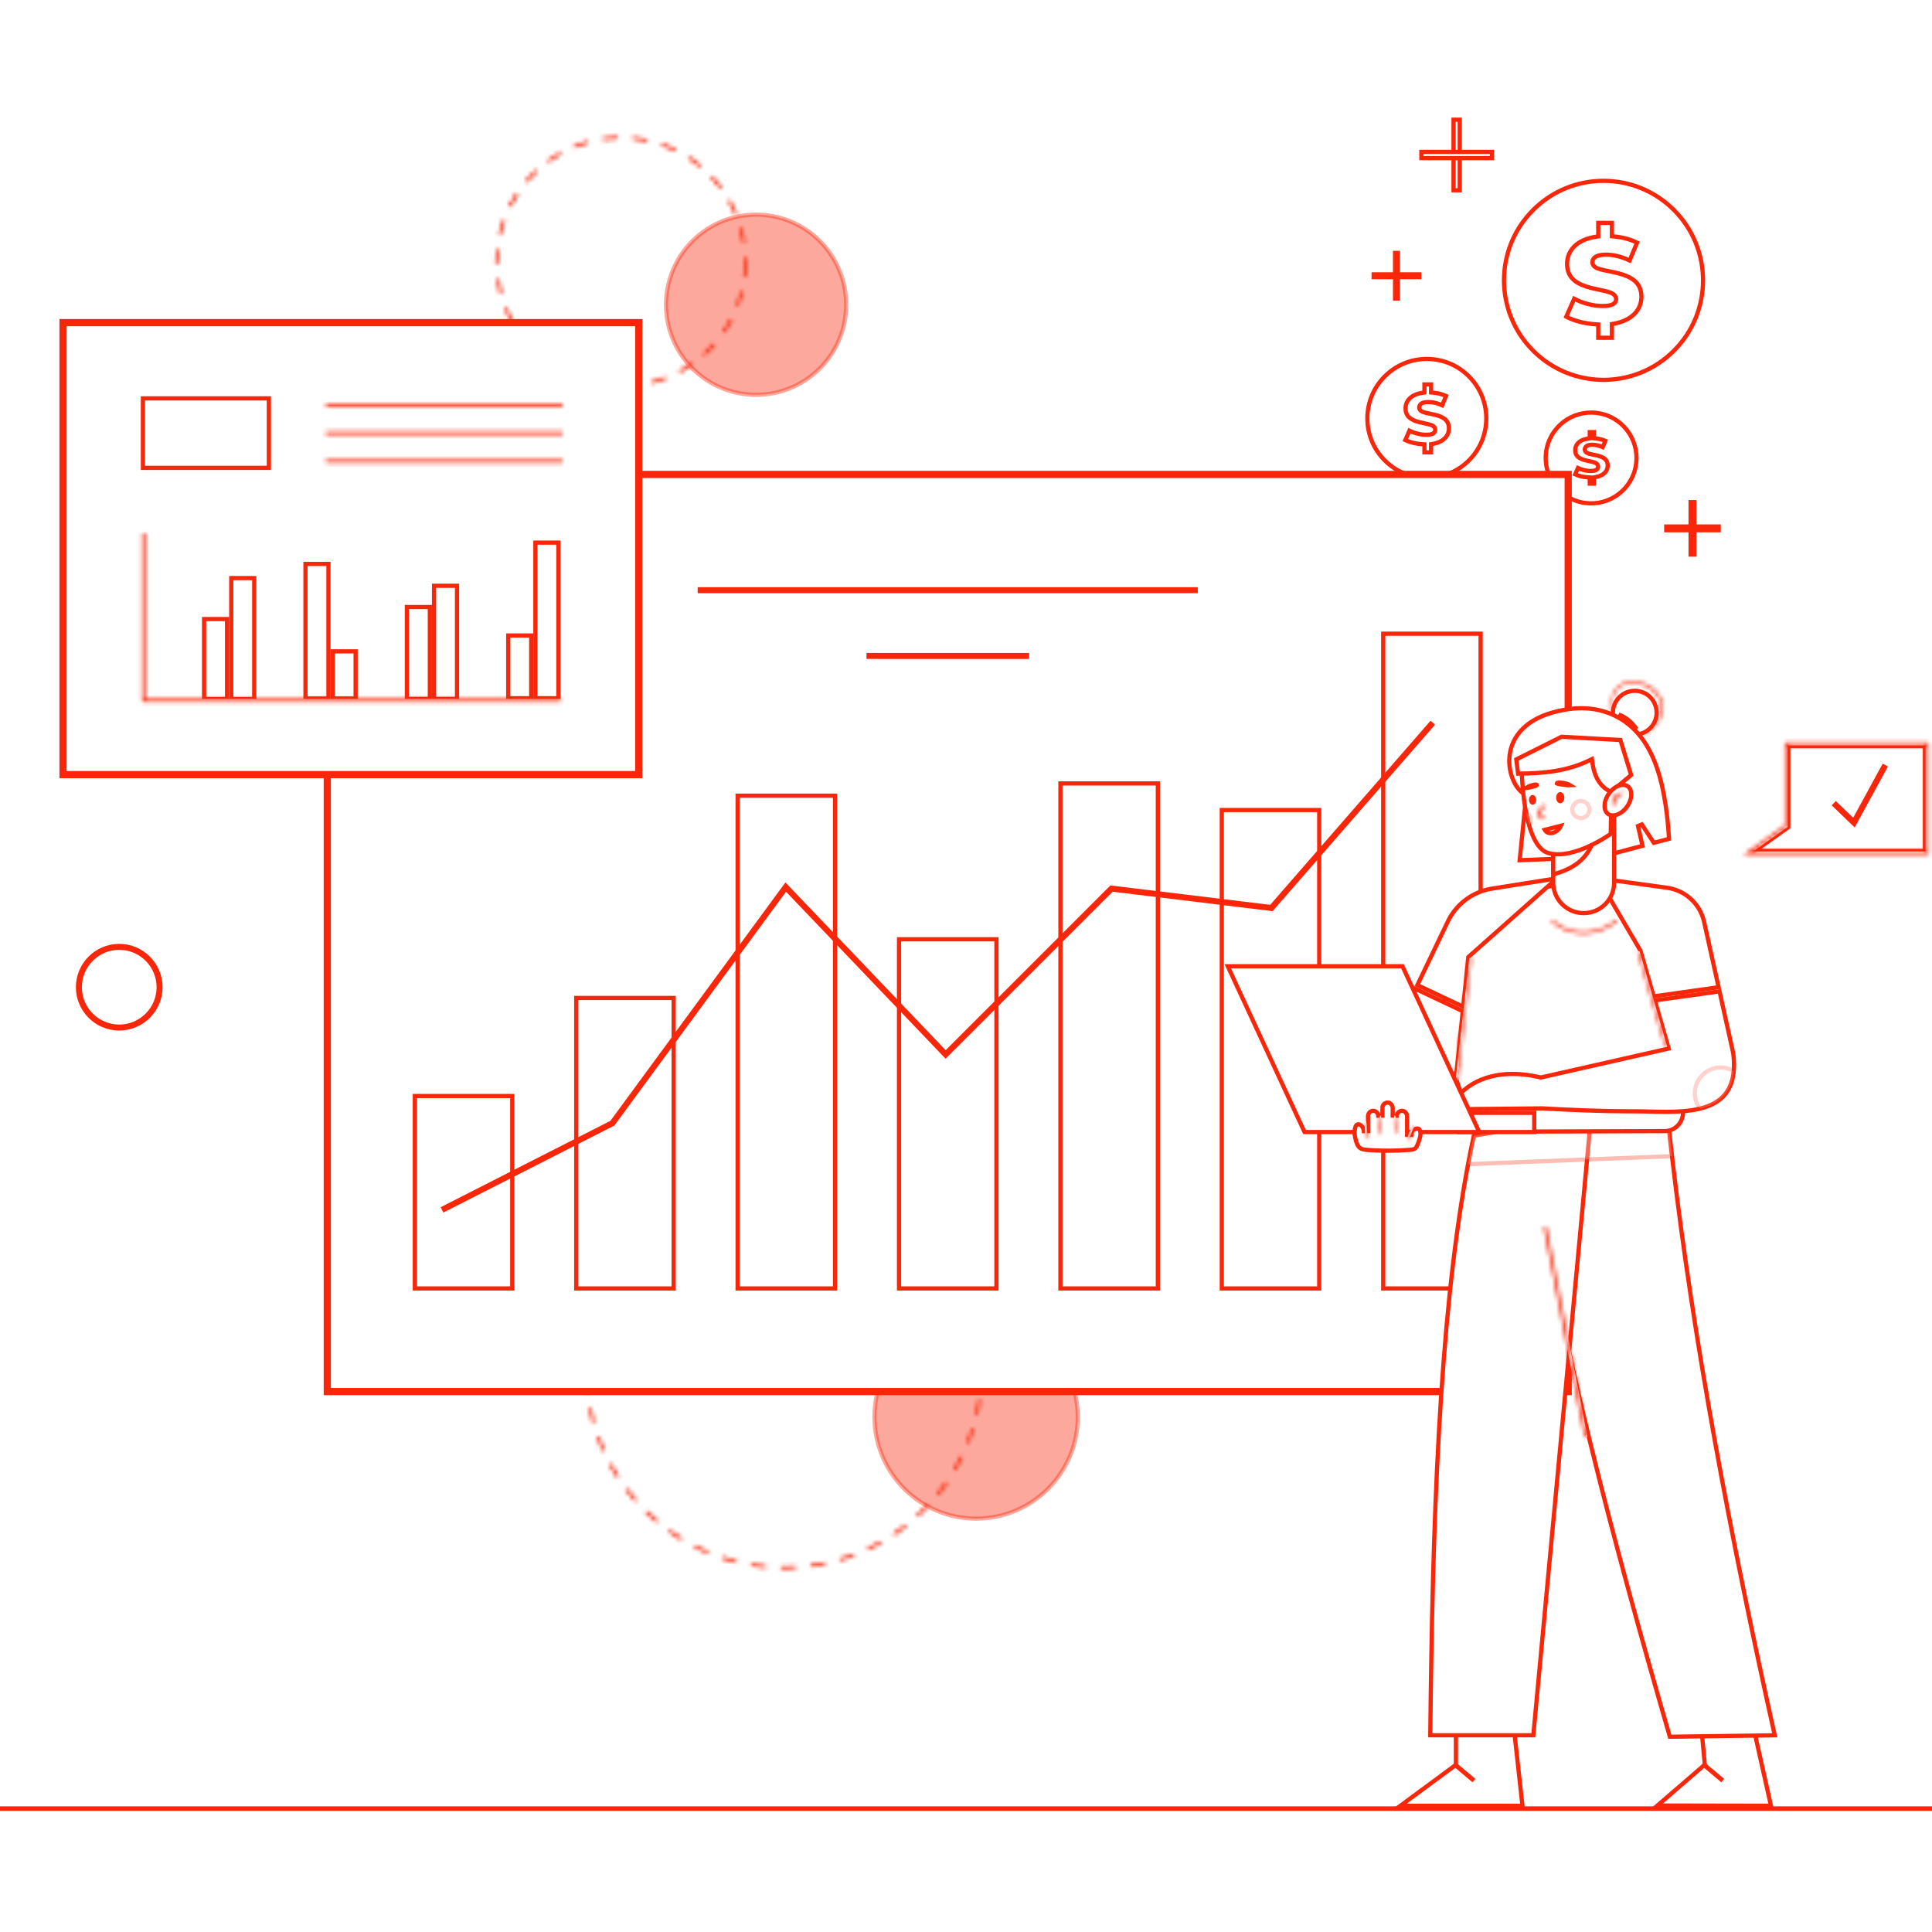 <svg width="460" height="460" viewBox="0 0 460 460" fill="none" xmlns="http://www.w3.org/2000/svg">
<rect width="460" height="460" fill="white"/>
<path d="M365.033 49.992C374.287 40.738 389.291 40.737 398.545 49.991C407.799 59.245 407.799 74.25 398.545 83.504C389.291 92.758 374.287 92.757 365.033 83.503C355.779 74.249 355.779 59.246 365.033 49.992Z" fill="white" stroke="#FA2609"/>
<path d="M380.533 77.255L380.063 77.227C377.307 77.061 374.659 76.356 372.919 75.404L374.809 71.128C376.806 72.189 379.311 72.856 381.541 72.856C382.568 72.856 383.344 72.751 383.878 72.51C384.153 72.385 384.388 72.214 384.552 71.981C384.718 71.744 384.787 71.478 384.787 71.209C384.787 70.653 384.466 70.259 384.062 69.992C383.672 69.735 383.151 69.554 382.594 69.403C382.029 69.251 381.373 69.117 380.695 68.976C380.011 68.833 379.294 68.68 378.579 68.489C377.142 68.105 375.771 67.576 374.764 66.703C373.779 65.851 373.112 64.647 373.112 62.823C373.112 61.246 373.682 59.807 374.82 58.675C375.963 57.539 377.71 56.685 380.103 56.351L380.533 56.29V53.067H383.787V56.249L384.24 56.292C386.253 56.483 388.196 56.975 389.774 57.773L388.01 62.02C386.049 61.095 384.173 60.634 382.386 60.634C381.312 60.634 380.522 60.787 379.985 61.092C379.41 61.418 379.141 61.912 379.141 62.463C379.141 63.016 379.475 63.396 379.876 63.647C380.264 63.89 380.785 64.061 381.341 64.203C381.904 64.347 382.559 64.474 383.236 64.609C383.92 64.746 384.637 64.894 385.352 65.08C386.788 65.455 388.159 65.977 389.166 66.838C390.15 67.679 390.814 68.868 390.814 70.666C390.814 72.168 390.274 73.566 389.193 74.689C388.109 75.816 386.457 76.69 384.201 77.083L383.787 77.155V80.423H380.533V77.255Z" fill="white" stroke="#FA2609"/>
<path d="M339.721 85.46C347.54 85.46 353.879 91.799 353.879 99.618C353.879 107.437 347.54 113.776 339.721 113.776C331.902 113.776 325.563 107.437 325.562 99.618C325.562 91.798 331.901 85.46 339.721 85.46Z" fill="white" stroke="#FA2609"/>
<path d="M339.149 105.799L338.68 105.771C337.112 105.676 335.615 105.291 334.594 104.774L335.579 102.545C336.783 103.146 338.247 103.517 339.562 103.517C340.191 103.517 340.696 103.454 341.06 103.29C341.249 103.204 341.422 103.08 341.547 102.903C341.674 102.722 341.726 102.52 341.726 102.322C341.726 101.897 341.477 101.605 341.198 101.421C340.935 101.247 340.593 101.13 340.251 101.038C339.902 100.944 339.499 100.861 339.091 100.776C338.676 100.69 338.246 100.599 337.819 100.484C336.957 100.254 336.162 99.942 335.586 99.443C335.033 98.965 334.653 98.29 334.653 97.242C334.653 96.337 334.979 95.516 335.63 94.869C336.285 94.218 337.3 93.715 338.718 93.517L339.148 93.456V91.529H340.726V93.439L341.179 93.481C342.311 93.589 343.398 93.856 344.296 94.278L343.378 96.49C342.236 95.977 341.134 95.719 340.074 95.719C339.41 95.719 338.892 95.812 338.522 96.022C338.115 96.252 337.911 96.616 337.911 97.023C337.911 97.452 338.174 97.736 338.449 97.908C338.712 98.073 339.052 98.182 339.392 98.269C339.739 98.358 340.143 98.436 340.551 98.518C340.965 98.6 341.394 98.689 341.82 98.8C342.682 99.025 343.477 99.332 344.053 99.824C344.605 100.296 344.983 100.961 344.983 101.993C344.983 102.853 344.675 103.651 344.057 104.294C343.435 104.94 342.475 105.454 341.141 105.687L340.727 105.759V107.707H339.149V105.799Z" fill="white" stroke="#FA2609"/>
<path d="M368.3 106.597C369.649 100.781 375.457 97.16 381.273 98.508C387.088 99.857 390.71 105.665 389.361 111.481C388.012 117.297 382.204 120.918 376.388 119.569C370.573 118.221 366.951 112.413 368.3 106.597Z" fill="white" stroke="#FA2609"/>
<path d="M378.515 113.68L378.044 113.652C376.894 113.582 375.801 113.306 375.034 112.941L375.702 111.43C376.625 111.871 377.724 112.141 378.719 112.141C379.208 112.141 379.618 112.093 379.922 111.956C380.082 111.883 380.234 111.777 380.345 111.62C380.459 111.458 380.503 111.278 380.503 111.105C380.503 110.725 380.278 110.469 380.044 110.314C379.825 110.169 379.546 110.075 379.28 110.003C379.007 109.93 378.692 109.866 378.378 109.8C378.058 109.734 377.729 109.664 377.403 109.577C376.743 109.4 376.15 109.165 375.726 108.797C375.324 108.45 375.046 107.96 375.046 107.185C375.046 106.516 375.286 105.912 375.766 105.435C376.25 104.954 377.008 104.574 378.084 104.423L378.515 104.363V102.891H379.503V104.354L379.956 104.397C380.778 104.475 381.565 104.664 382.224 104.958L381.602 106.456C380.747 106.086 379.917 105.895 379.114 105.895C378.595 105.895 378.171 105.968 377.86 106.144C377.556 106.317 377.378 106.581 377.339 106.884L377.331 107.016L377.341 107.154C377.389 107.462 377.598 107.669 377.8 107.795C378.018 107.932 378.295 108.02 378.56 108.087C378.831 108.157 379.146 108.218 379.459 108.281C379.778 108.345 380.107 108.413 380.433 108.498C381.092 108.67 381.686 108.901 382.11 109.264C382.511 109.607 382.788 110.089 382.788 110.851L382.777 111.086C382.728 111.631 382.504 112.132 382.104 112.547C381.645 113.025 380.928 113.412 379.917 113.588L379.503 113.661V115.146H378.515V113.68Z" fill="white" stroke="#FA2609"/>
<path d="M332.818 60.224V71.079H332.164V60.224H332.818Z" fill="white" stroke="#FA2609"/>
<path d="M337.917 65.325V65.979H327.062V65.325H337.917Z" fill="white" stroke="#FA2609"/>
<path d="M347.562 28.5V45.306H346.078V28.5H347.562Z" fill="white" stroke="#FA2609"/>
<path d="M355.228 36.161V37.645H338.422V36.161H355.228Z" fill="white" stroke="#FA2609"/>
<path d="M403.404 119.557V132.04H402.523V119.557H403.404Z" fill="white" stroke="#FA2609"/>
<path d="M409.209 125.358V126.239H396.727V125.358H409.209Z" fill="white" stroke="#FA2609"/>
<path opacity="0.4" d="M164.86 57.387C173.237 49.01 186.818 49.01 195.195 57.387C203.572 65.764 203.572 79.345 195.195 87.722C186.818 96.099 173.237 96.1 164.86 87.723C156.483 79.346 156.483 65.764 164.86 57.387Z" fill="#FA2609" stroke="#FA2609"/>
<path opacity="0.4" d="M232.416 313.161C245.784 313.161 256.62 323.998 256.62 337.366C256.62 350.733 245.784 361.57 232.416 361.57C219.048 361.57 208.211 350.734 208.211 337.366C208.211 323.998 219.048 313.161 232.416 313.161Z" fill="#FA2609" stroke="#FA2609"/>
<mask id="path-15-inside-1_1384_42832" fill="white">
<path d="M186.67 373.6C186.411 373.6 186.152 373.598 185.893 373.594L185.905 372.883C187.076 372.902 188.267 372.876 189.434 372.808L189.476 373.518C188.548 373.573 187.604 373.6 186.67 373.6ZM182.316 373.403C181.129 373.295 179.933 373.14 178.763 372.944L178.881 372.242C180.034 372.436 181.212 372.588 182.381 372.694L182.316 373.403ZM193.041 373.175L192.947 372.47C194.109 372.314 195.279 372.111 196.424 371.868L196.571 372.564C195.409 372.811 194.221 373.017 193.041 373.175ZM175.255 372.217C174.098 371.931 172.939 371.597 171.811 371.225L172.034 370.549C173.145 370.916 174.286 371.245 175.425 371.526L175.255 372.217ZM200.045 371.688L199.845 371.005C200.969 370.675 202.095 370.297 203.191 369.883L203.442 370.548C202.33 370.969 201.187 371.352 200.045 371.688ZM168.45 369.973C167.352 369.515 166.256 369.009 165.195 368.469L165.518 367.835C166.563 368.367 167.642 368.865 168.724 369.316L168.45 369.973ZM206.74 369.155L206.439 368.511C207.5 368.014 208.554 367.471 209.574 366.896L209.924 367.516C208.888 368.1 207.817 368.652 206.74 369.155ZM162.063 366.723C161.048 366.105 160.042 365.44 159.073 364.746L159.488 364.168C160.442 364.852 161.433 365.507 162.433 366.115L162.063 366.723ZM212.975 365.64L212.579 365.048C213.554 364.396 214.516 363.701 215.438 362.979L215.876 363.539C214.941 364.272 213.965 364.978 212.975 365.64ZM156.241 362.549C155.329 361.785 154.434 360.976 153.583 360.146L154.079 359.637C154.918 360.454 155.799 361.251 156.698 362.004L156.241 362.549ZM218.612 361.227L218.133 360.701C218.997 359.912 219.844 359.079 220.649 358.226L221.167 358.714C220.35 359.58 219.49 360.426 218.612 361.227ZM151.112 357.551C150.324 356.659 149.561 355.726 148.844 354.778L149.411 354.348C150.118 355.282 150.87 356.201 151.645 357.08L151.112 357.551ZM223.526 356.017L222.974 355.569C223.713 354.656 224.426 353.705 225.092 352.743L225.677 353.149C225.001 354.125 224.277 355.09 223.526 356.017ZM146.79 351.843C146.145 350.841 145.531 349.805 144.965 348.762L145.591 348.423C146.148 349.45 146.753 350.471 147.388 351.457L146.79 351.843ZM227.605 350.126L226.991 349.767C227.584 348.754 228.146 347.708 228.66 346.654L229.299 346.967C228.777 348.036 228.207 349.099 227.605 350.126ZM143.378 345.551C142.892 344.466 142.442 343.349 142.04 342.232L142.71 341.991C143.106 343.091 143.549 344.192 144.028 345.26L143.378 345.551ZM230.75 343.686L230.088 343.423C230.521 342.334 230.918 341.214 231.267 340.093L231.946 340.305C231.592 341.443 231.189 342.581 230.75 343.686ZM140.957 338.816C140.641 337.669 140.365 336.496 140.137 335.328L140.836 335.191C141.06 336.341 141.332 337.497 141.643 338.627L140.957 338.816ZM232.881 336.846L232.187 336.687C232.449 335.546 232.671 334.38 232.846 333.22L233.55 333.326C233.372 334.504 233.147 335.688 232.881 336.846ZM139.584 331.789C139.445 330.609 139.349 329.408 139.299 328.218L140.01 328.188C140.059 329.36 140.153 330.543 140.29 331.705L139.584 331.789ZM233.951 329.766L233.241 329.713C233.328 328.548 233.372 327.361 233.372 326.186H234.084C234.084 327.379 234.039 328.584 233.951 329.766ZM233.369 325.711C233.358 324.537 233.302 323.351 233.203 322.186L233.912 322.125C234.013 323.308 234.069 324.512 234.081 325.704L233.369 325.711ZM139.993 324.657L139.281 324.635C139.32 323.443 139.403 322.241 139.53 321.061L140.238 321.137C140.112 322.299 140.03 323.484 139.993 324.657ZM232.773 318.684C232.586 317.526 232.352 316.362 232.078 315.224L232.771 315.057C233.049 316.213 233.286 317.395 233.476 318.57L232.773 318.684ZM140.747 317.645L140.047 317.516C140.264 316.344 140.528 315.168 140.832 314.02L141.52 314.202C141.22 315.333 140.96 316.491 140.747 317.645ZM231.122 311.826C230.763 310.712 230.356 309.597 229.911 308.512L230.57 308.242C231.021 309.344 231.435 310.477 231.8 311.608L231.122 311.826ZM142.552 310.827L141.88 310.593C142.272 309.469 142.712 308.345 143.187 307.254L143.84 307.538C143.371 308.613 142.938 309.719 142.552 310.827ZM228.453 305.301C227.93 304.256 227.358 303.216 226.755 302.21L227.366 301.844C227.978 302.865 228.558 303.921 229.089 304.983L228.453 305.301ZM145.373 304.356L144.744 304.023C145.302 302.971 145.907 301.927 146.541 300.921L147.143 301.301C146.518 302.292 145.923 303.32 145.373 304.356ZM224.828 299.254C224.151 298.297 223.43 297.354 222.684 296.452L223.233 295.998C223.99 296.914 224.722 297.871 225.409 298.843L224.828 299.254ZM149.139 298.388L148.567 297.964C149.276 297.008 150.031 296.067 150.81 295.168L151.348 295.634C150.58 296.519 149.837 297.446 149.139 298.388ZM220.335 293.817C219.523 292.973 218.668 292.148 217.794 291.367L218.269 290.837C219.155 291.63 220.023 292.467 220.848 293.324L220.335 293.817ZM153.757 293.053L153.255 292.549C154.099 291.71 154.986 290.893 155.89 290.121L156.352 290.662C155.462 291.422 154.589 292.227 153.757 293.053ZM215.076 289.114C214.147 288.401 213.178 287.713 212.196 287.071L212.586 286.476C213.583 287.128 214.566 287.825 215.51 288.549L215.076 289.114ZM159.12 288.472L158.7 287.898C159.659 287.195 160.658 286.521 161.668 285.893L162.044 286.497C161.049 287.116 160.065 287.78 159.12 288.472ZM209.17 285.252C208.142 284.685 207.08 284.152 206.014 283.666L206.309 283.019C207.391 283.512 208.469 284.054 209.513 284.629L209.17 285.252ZM165.108 284.749L164.779 284.118C165.835 283.568 166.923 283.052 168.014 282.584L168.294 283.239C167.22 283.699 166.148 284.207 165.108 284.749ZM202.746 282.325C201.646 281.921 200.516 281.556 199.389 281.237L199.582 280.552C200.727 280.876 201.874 281.247 202.991 281.657L202.746 282.325ZM171.585 281.974L171.355 281.301C172.481 280.917 173.635 280.571 174.788 280.274L174.966 280.963C173.831 281.256 172.693 281.596 171.585 281.974ZM195.959 280.408C194.814 280.177 193.642 279.986 192.476 279.842L192.564 279.136C193.748 279.283 194.937 279.476 196.1 279.711L195.959 280.408ZM178.413 280.212L178.289 279.511C179.456 279.303 180.649 279.136 181.837 279.016L181.909 279.724C180.739 279.843 179.563 280.007 178.413 280.212ZM188.96 279.539C187.787 279.483 186.598 279.47 185.431 279.501L185.412 278.789C186.598 278.759 187.804 278.771 188.994 278.828L188.96 279.539Z"/>
</mask>
<path d="M186.67 373.6C186.411 373.6 186.152 373.598 185.893 373.594L185.905 372.883C187.076 372.902 188.267 372.876 189.434 372.808L189.476 373.518C188.548 373.573 187.604 373.6 186.67 373.6ZM182.316 373.403C181.129 373.295 179.933 373.14 178.763 372.944L178.881 372.242C180.034 372.436 181.212 372.588 182.381 372.694L182.316 373.403ZM193.041 373.175L192.947 372.47C194.109 372.314 195.279 372.111 196.424 371.868L196.571 372.564C195.409 372.811 194.221 373.017 193.041 373.175ZM175.255 372.217C174.098 371.931 172.939 371.597 171.811 371.225L172.034 370.549C173.145 370.916 174.286 371.245 175.425 371.526L175.255 372.217ZM200.045 371.688L199.845 371.005C200.969 370.675 202.095 370.297 203.191 369.883L203.442 370.548C202.33 370.969 201.187 371.352 200.045 371.688ZM168.45 369.973C167.352 369.515 166.256 369.009 165.195 368.469L165.518 367.835C166.563 368.367 167.642 368.865 168.724 369.316L168.45 369.973ZM206.74 369.155L206.439 368.511C207.5 368.014 208.554 367.471 209.574 366.896L209.924 367.516C208.888 368.1 207.817 368.652 206.74 369.155ZM162.063 366.723C161.048 366.105 160.042 365.44 159.073 364.746L159.488 364.168C160.442 364.852 161.433 365.507 162.433 366.115L162.063 366.723ZM212.975 365.64L212.579 365.048C213.554 364.396 214.516 363.701 215.438 362.979L215.876 363.539C214.941 364.272 213.965 364.978 212.975 365.64ZM156.241 362.549C155.329 361.785 154.434 360.976 153.583 360.146L154.079 359.637C154.918 360.454 155.799 361.251 156.698 362.004L156.241 362.549ZM218.612 361.227L218.133 360.701C218.997 359.912 219.844 359.079 220.649 358.226L221.167 358.714C220.35 359.58 219.49 360.426 218.612 361.227ZM151.112 357.551C150.324 356.659 149.561 355.726 148.844 354.778L149.411 354.348C150.118 355.282 150.87 356.201 151.645 357.08L151.112 357.551ZM223.526 356.017L222.974 355.569C223.713 354.656 224.426 353.705 225.092 352.743L225.677 353.149C225.001 354.125 224.277 355.09 223.526 356.017ZM146.79 351.843C146.145 350.841 145.531 349.805 144.965 348.762L145.591 348.423C146.148 349.45 146.753 350.471 147.388 351.457L146.79 351.843ZM227.605 350.126L226.991 349.767C227.584 348.754 228.146 347.708 228.66 346.654L229.299 346.967C228.777 348.036 228.207 349.099 227.605 350.126ZM143.378 345.551C142.892 344.466 142.442 343.349 142.04 342.232L142.71 341.991C143.106 343.091 143.549 344.192 144.028 345.26L143.378 345.551ZM230.75 343.686L230.088 343.423C230.521 342.334 230.918 341.214 231.267 340.093L231.946 340.305C231.592 341.443 231.189 342.581 230.75 343.686ZM140.957 338.816C140.641 337.669 140.365 336.496 140.137 335.328L140.836 335.191C141.06 336.341 141.332 337.497 141.643 338.627L140.957 338.816ZM232.881 336.846L232.187 336.687C232.449 335.546 232.671 334.38 232.846 333.22L233.55 333.326C233.372 334.504 233.147 335.688 232.881 336.846ZM139.584 331.789C139.445 330.609 139.349 329.408 139.299 328.218L140.01 328.188C140.059 329.36 140.153 330.543 140.29 331.705L139.584 331.789ZM233.951 329.766L233.241 329.713C233.328 328.548 233.372 327.361 233.372 326.186H234.084C234.084 327.379 234.039 328.584 233.951 329.766ZM233.369 325.711C233.358 324.537 233.302 323.351 233.203 322.186L233.912 322.125C234.013 323.308 234.069 324.512 234.081 325.704L233.369 325.711ZM139.993 324.657L139.281 324.635C139.32 323.443 139.403 322.241 139.53 321.061L140.238 321.137C140.112 322.299 140.03 323.484 139.993 324.657ZM232.773 318.684C232.586 317.526 232.352 316.362 232.078 315.224L232.771 315.057C233.049 316.213 233.286 317.395 233.476 318.57L232.773 318.684ZM140.747 317.645L140.047 317.516C140.264 316.344 140.528 315.168 140.832 314.02L141.52 314.202C141.22 315.333 140.96 316.491 140.747 317.645ZM231.122 311.826C230.763 310.712 230.356 309.597 229.911 308.512L230.57 308.242C231.021 309.344 231.435 310.477 231.8 311.608L231.122 311.826ZM142.552 310.827L141.88 310.593C142.272 309.469 142.712 308.345 143.187 307.254L143.84 307.538C143.371 308.613 142.938 309.719 142.552 310.827ZM228.453 305.301C227.93 304.256 227.358 303.216 226.755 302.21L227.366 301.844C227.978 302.865 228.558 303.921 229.089 304.983L228.453 305.301ZM145.373 304.356L144.744 304.023C145.302 302.971 145.907 301.927 146.541 300.921L147.143 301.301C146.518 302.292 145.923 303.32 145.373 304.356ZM224.828 299.254C224.151 298.297 223.43 297.354 222.684 296.452L223.233 295.998C223.99 296.914 224.722 297.871 225.409 298.843L224.828 299.254ZM149.139 298.388L148.567 297.964C149.276 297.008 150.031 296.067 150.81 295.168L151.348 295.634C150.58 296.519 149.837 297.446 149.139 298.388ZM220.335 293.817C219.523 292.973 218.668 292.148 217.794 291.367L218.269 290.837C219.155 291.63 220.023 292.467 220.848 293.324L220.335 293.817ZM153.757 293.053L153.255 292.549C154.099 291.71 154.986 290.893 155.89 290.121L156.352 290.662C155.462 291.422 154.589 292.227 153.757 293.053ZM215.076 289.114C214.147 288.401 213.178 287.713 212.196 287.071L212.586 286.476C213.583 287.128 214.566 287.825 215.51 288.549L215.076 289.114ZM159.12 288.472L158.7 287.898C159.659 287.195 160.658 286.521 161.668 285.893L162.044 286.497C161.049 287.116 160.065 287.78 159.12 288.472ZM209.17 285.252C208.142 284.685 207.08 284.152 206.014 283.666L206.309 283.019C207.391 283.512 208.469 284.054 209.513 284.629L209.17 285.252ZM165.108 284.749L164.779 284.118C165.835 283.568 166.923 283.052 168.014 282.584L168.294 283.239C167.22 283.699 166.148 284.207 165.108 284.749ZM202.746 282.325C201.646 281.921 200.516 281.556 199.389 281.237L199.582 280.552C200.727 280.876 201.874 281.247 202.991 281.657L202.746 282.325ZM171.585 281.974L171.355 281.301C172.481 280.917 173.635 280.571 174.788 280.274L174.966 280.963C173.831 281.256 172.693 281.596 171.585 281.974ZM195.959 280.408C194.814 280.177 193.642 279.986 192.476 279.842L192.564 279.136C193.748 279.283 194.937 279.476 196.1 279.711L195.959 280.408ZM178.413 280.212L178.289 279.511C179.456 279.303 180.649 279.136 181.837 279.016L181.909 279.724C180.739 279.843 179.563 280.007 178.413 280.212ZM188.96 279.539C187.787 279.483 186.598 279.47 185.431 279.501L185.412 278.789C186.598 278.759 187.804 278.771 188.994 278.828L188.96 279.539Z" fill="white" stroke="#FA2609" stroke-width="2" mask="url(#path-15-inside-1_1384_42832)"/>
<mask id="path-16-inside-2_1384_42832" fill="white">
<path d="M148.139 92.307L148.133 91.596C149.304 91.585 150.483 91.505 151.637 91.356L151.727 92.062C150.546 92.214 149.339 92.297 148.139 92.307ZM144.547 92.126C143.357 91.995 142.164 91.79 141.002 91.518L141.164 90.825C142.299 91.091 143.464 91.291 144.625 91.419L144.547 92.126ZM155.262 91.389L155.087 90.7C156.218 90.412 157.344 90.053 158.432 89.631L158.689 90.295C157.574 90.727 156.421 91.095 155.262 91.389ZM137.553 90.485C136.431 90.074 135.321 89.589 134.254 89.044L134.578 88.41C135.619 88.942 136.702 89.415 137.798 89.817L137.553 90.485ZM161.96 88.795L161.625 88.167C162.653 87.618 163.659 87 164.617 86.331L165.025 86.914C164.044 87.6 163.013 88.233 161.96 88.795ZM131.154 87.216C130.162 86.549 129.201 85.814 128.295 85.032L128.76 84.493C129.644 85.257 130.584 85.975 131.551 86.626L131.154 87.216ZM167.843 84.679L167.369 84.149C168.238 83.371 169.07 82.531 169.842 81.654L170.376 82.124C169.586 83.022 168.734 83.882 167.843 84.679ZM125.717 82.522C124.912 81.638 124.151 80.696 123.457 79.723L124.037 79.31C124.714 80.26 125.457 81.179 126.243 82.043L125.717 82.522ZM172.587 79.285L172 78.882C172.662 77.918 173.271 76.906 173.811 75.872L174.442 76.201C173.889 77.26 173.264 78.298 172.587 79.285ZM121.549 76.675C120.976 75.625 120.461 74.53 120.02 73.421L120.681 73.157C121.112 74.241 121.614 75.309 122.173 76.334L121.549 76.675ZM175.913 72.916L175.247 72.665C175.66 71.572 176.009 70.443 176.286 69.308L176.977 69.477C176.693 70.639 176.335 71.796 175.913 72.916ZM118.894 70.004C118.589 68.848 118.352 67.661 118.189 66.476L118.894 66.378C119.053 67.536 119.285 68.694 119.582 69.822L118.894 70.004ZM177.618 65.937L176.911 65.852C177.05 64.698 177.119 63.518 177.119 62.346C177.119 61.993 177.113 61.636 177.1 61.284L177.811 61.258C177.824 61.619 177.831 61.985 177.831 62.346C177.831 63.546 177.759 64.754 177.618 65.937ZM117.911 62.89C117.908 62.709 117.906 62.528 117.906 62.346C117.906 61.329 117.958 60.302 118.06 59.297L118.768 59.368C118.668 60.35 118.618 61.352 118.618 62.346C118.618 62.524 118.619 62.701 118.623 62.878L117.911 62.89ZM176.766 57.788C176.586 56.633 176.333 55.479 176.015 54.357L176.7 54.163C177.025 55.313 177.284 56.495 177.469 57.678L176.766 57.788ZM119.33 55.901L118.636 55.745C118.899 54.577 119.236 53.413 119.637 52.287L120.307 52.526C119.915 53.626 119.586 54.761 119.33 55.901ZM174.855 51.042C174.404 49.967 173.883 48.908 173.305 47.893L173.924 47.541C174.515 48.58 175.05 49.666 175.512 50.767L174.855 51.042ZM121.684 49.294L121.048 48.976C121.582 47.907 122.187 46.858 122.847 45.858L123.441 46.25C122.796 47.227 122.206 48.25 121.684 49.294ZM171.388 44.952C170.693 44.014 169.934 43.109 169.132 42.26L169.649 41.771C170.471 42.641 171.248 43.568 171.96 44.528L171.388 44.952ZM125.548 43.44L125.006 42.98C125.779 42.068 126.615 41.194 127.492 40.38L127.976 40.901C127.12 41.696 126.303 42.55 125.548 43.44ZM166.571 39.855C165.673 39.108 164.721 38.407 163.742 37.773L164.129 37.175C165.132 37.825 166.107 38.542 167.027 39.308L166.571 39.855ZM130.688 38.67L130.27 38.094C131.238 37.391 132.257 36.739 133.3 36.158L133.647 36.779C132.628 37.347 131.633 37.983 130.688 38.67ZM160.683 36.044C159.633 35.532 158.541 35.078 157.438 34.697L157.671 34.024C158.801 34.416 159.919 34.88 160.995 35.405L160.683 36.044ZM136.81 35.258L136.541 34.6C137.648 34.147 138.794 33.758 139.948 33.443L140.135 34.129C139.009 34.437 137.891 34.817 136.81 35.258ZM154.054 33.751C152.915 33.506 151.747 33.327 150.582 33.22L150.648 32.511C151.84 32.621 153.037 32.804 154.204 33.055L154.054 33.751ZM143.572 33.409L143.469 32.705C144.648 32.531 145.853 32.427 147.052 32.395L147.071 33.106C145.901 33.137 144.723 33.239 143.572 33.409Z"/>
</mask>
<path d="M148.139 92.307L148.133 91.596C149.304 91.585 150.483 91.505 151.637 91.356L151.727 92.062C150.546 92.214 149.339 92.297 148.139 92.307ZM144.547 92.126C143.357 91.995 142.164 91.79 141.002 91.518L141.164 90.825C142.299 91.091 143.464 91.291 144.625 91.419L144.547 92.126ZM155.262 91.389L155.087 90.7C156.218 90.412 157.344 90.053 158.432 89.631L158.689 90.295C157.574 90.727 156.421 91.095 155.262 91.389ZM137.553 90.485C136.431 90.074 135.321 89.589 134.254 89.044L134.578 88.41C135.619 88.942 136.702 89.415 137.798 89.817L137.553 90.485ZM161.96 88.795L161.625 88.167C162.653 87.618 163.659 87 164.617 86.331L165.025 86.914C164.044 87.6 163.013 88.233 161.96 88.795ZM131.154 87.216C130.162 86.549 129.201 85.814 128.295 85.032L128.76 84.493C129.644 85.257 130.584 85.975 131.551 86.626L131.154 87.216ZM167.843 84.679L167.369 84.149C168.238 83.371 169.07 82.531 169.842 81.654L170.376 82.124C169.586 83.022 168.734 83.882 167.843 84.679ZM125.717 82.522C124.912 81.638 124.151 80.696 123.457 79.723L124.037 79.31C124.714 80.26 125.457 81.179 126.243 82.043L125.717 82.522ZM172.587 79.285L172 78.882C172.662 77.918 173.271 76.906 173.811 75.872L174.442 76.201C173.889 77.26 173.264 78.298 172.587 79.285ZM121.549 76.675C120.976 75.625 120.461 74.53 120.02 73.421L120.681 73.157C121.112 74.241 121.614 75.309 122.173 76.334L121.549 76.675ZM175.913 72.916L175.247 72.665C175.66 71.572 176.009 70.443 176.286 69.308L176.977 69.477C176.693 70.639 176.335 71.796 175.913 72.916ZM118.894 70.004C118.589 68.848 118.352 67.661 118.189 66.476L118.894 66.378C119.053 67.536 119.285 68.694 119.582 69.822L118.894 70.004ZM177.618 65.937L176.911 65.852C177.05 64.698 177.119 63.518 177.119 62.346C177.119 61.993 177.113 61.636 177.1 61.284L177.811 61.258C177.824 61.619 177.831 61.985 177.831 62.346C177.831 63.546 177.759 64.754 177.618 65.937ZM117.911 62.89C117.908 62.709 117.906 62.528 117.906 62.346C117.906 61.329 117.958 60.302 118.06 59.297L118.768 59.368C118.668 60.35 118.618 61.352 118.618 62.346C118.618 62.524 118.619 62.701 118.623 62.878L117.911 62.89ZM176.766 57.788C176.586 56.633 176.333 55.479 176.015 54.357L176.7 54.163C177.025 55.313 177.284 56.495 177.469 57.678L176.766 57.788ZM119.33 55.901L118.636 55.745C118.899 54.577 119.236 53.413 119.637 52.287L120.307 52.526C119.915 53.626 119.586 54.761 119.33 55.901ZM174.855 51.042C174.404 49.967 173.883 48.908 173.305 47.893L173.924 47.541C174.515 48.58 175.05 49.666 175.512 50.767L174.855 51.042ZM121.684 49.294L121.048 48.976C121.582 47.907 122.187 46.858 122.847 45.858L123.441 46.25C122.796 47.227 122.206 48.25 121.684 49.294ZM171.388 44.952C170.693 44.014 169.934 43.109 169.132 42.26L169.649 41.771C170.471 42.641 171.248 43.568 171.96 44.528L171.388 44.952ZM125.548 43.44L125.006 42.98C125.779 42.068 126.615 41.194 127.492 40.38L127.976 40.901C127.12 41.696 126.303 42.55 125.548 43.44ZM166.571 39.855C165.673 39.108 164.721 38.407 163.742 37.773L164.129 37.175C165.132 37.825 166.107 38.542 167.027 39.308L166.571 39.855ZM130.688 38.67L130.27 38.094C131.238 37.391 132.257 36.739 133.3 36.158L133.647 36.779C132.628 37.347 131.633 37.983 130.688 38.67ZM160.683 36.044C159.633 35.532 158.541 35.078 157.438 34.697L157.671 34.024C158.801 34.416 159.919 34.88 160.995 35.405L160.683 36.044ZM136.81 35.258L136.541 34.6C137.648 34.147 138.794 33.758 139.948 33.443L140.135 34.129C139.009 34.437 137.891 34.817 136.81 35.258ZM154.054 33.751C152.915 33.506 151.747 33.327 150.582 33.22L150.648 32.511C151.84 32.621 153.037 32.804 154.204 33.055L154.054 33.751ZM143.572 33.409L143.469 32.705C144.648 32.531 145.853 32.427 147.052 32.395L147.071 33.106C145.901 33.137 144.723 33.239 143.572 33.409Z" fill="white" stroke="#FA2609" stroke-width="2" mask="url(#path-16-inside-2_1384_42832)"/>
<path d="M28.389 225.229C33.802 225.23 38.207 229.635 38.207 235.048C38.207 240.461 33.802 244.866 28.389 244.866C22.975 244.866 18.57 240.461 18.57 235.048C18.57 229.635 22.975 225.229 28.389 225.229ZM28.389 225.652C23.208 225.652 18.993 229.867 18.993 235.048C18.993 240.229 23.208 244.443 28.389 244.443C33.569 244.443 37.784 240.229 37.784 235.048C37.784 229.867 33.569 225.652 28.389 225.652Z" fill="white" stroke="#FA2609"/>
<path d="M373.024 113.317V330.971H78.281V113.317H373.024Z" fill="white" stroke="#FA2609"/>
<path d="M373.736 112.606V331.682H77.57V112.606H373.736ZM77.993 331.259H373.313V113.029H77.993V331.259Z" fill="white" stroke="#FA2609"/>
<path d="M121.968 260.954V306.775H98.773V260.954H121.968Z" fill="white" stroke="#FA2609"/>
<path d="M160.397 237.606V306.776H137.203V237.606H160.397Z" fill="white" stroke="#FA2609"/>
<path d="M198.819 189.449V306.776H175.625V189.449H198.819Z" fill="white" stroke="#FA2609"/>
<path d="M237.249 223.638V306.775H214.055V223.638H237.249Z" fill="white" stroke="#FA2609"/>
<path d="M275.679 186.531V306.775H252.484V186.531H275.679Z" fill="white" stroke="#FA2609"/>
<path d="M314.101 192.865V306.776H290.906V192.865H314.101Z" fill="white" stroke="#FA2609"/>
<path d="M352.53 150.88V306.775H329.336V150.88H352.53Z" fill="white" stroke="#FA2609"/>
<path d="M340.974 172.586L302.802 216.413L264.964 211.816L264.722 211.787L264.55 211.959L225.146 251.36L187.513 211.969L187.101 211.537L186.748 212.018L145.947 267.591L105.785 288.024L105.594 287.646L145.56 267.313L145.665 267.26L145.735 267.164L187.058 210.88L224.801 250.386L225.154 250.756L225.516 250.395L264.567 211.342L302.367 215.935L302.63 215.966L302.805 215.767L340.654 172.308L340.974 172.586Z" fill="white" stroke="#FA2609"/>
<path d="M284.686 140.311V140.734H166.609V140.311H284.686Z" fill="white" stroke="#FA2609"/>
<path d="M244.493 155.966V156.389H206.805V155.966H244.493Z" fill="white" stroke="#FA2609"/>
<path d="M151.73 77.175V184.074H15.367V77.175H151.73Z" fill="white" stroke="#FA2609"/>
<path d="M152.443 76.463V184.786H14.656V76.463H152.443ZM15.079 184.363H152.021V76.886H15.079V184.363Z" fill="white" stroke="#FA2609"/>
<path d="M64.013 94.852V111.395H34.031V94.852H64.013Z" fill="white" stroke="#FA2609"/>
<mask id="path-33-inside-3_1384_42832" fill="white">
<path d="M133.942 96.043H77.578V96.79H133.942V96.043Z"/>
</mask>
<path d="M133.942 96.043H77.578V96.79H133.942V96.043Z" fill="white"/>
<path d="M77.578 96.043V95.043H76.578V96.043H77.578ZM133.942 96.043H134.942V95.043H133.942V96.043ZM133.942 96.79V97.79H134.942V96.79H133.942ZM77.578 96.79H76.578V97.79H77.578V96.79ZM77.578 97.043H133.942V95.043H77.578V97.043ZM132.942 96.043V96.79H134.942V96.043H132.942ZM133.942 95.79H77.578V97.79H133.942V95.79ZM78.578 96.79V96.043H76.578V96.79H78.578Z" fill="#FA2609" mask="url(#path-33-inside-3_1384_42832)"/>
<mask id="path-35-inside-4_1384_42832" fill="white">
<path d="M133.942 102.75H77.578V103.497H133.942V102.75Z"/>
</mask>
<path d="M133.942 102.75H77.578V103.497H133.942V102.75Z" fill="white"/>
<path d="M77.578 102.75V101.75H76.578V102.75H77.578ZM133.942 102.75H134.942V101.75H133.942V102.75ZM133.942 103.497V104.497H134.942V103.497H133.942ZM77.578 103.497H76.578V104.497H77.578V103.497ZM77.578 103.75H133.942V101.75H77.578V103.75ZM132.942 102.75V103.497H134.942V102.75H132.942ZM133.942 102.497H77.578V104.497H133.942V102.497ZM78.578 103.497V102.75H76.578V103.497H78.578Z" fill="#FA2609" mask="url(#path-35-inside-4_1384_42832)"/>
<mask id="path-37-inside-5_1384_42832" fill="white">
<path d="M133.942 109.458H77.578V110.204H133.942V109.458Z"/>
</mask>
<path d="M133.942 109.458H77.578V110.204H133.942V109.458Z" fill="white"/>
<path d="M77.578 109.458V108.458H76.578V109.458H77.578ZM133.942 109.458H134.942V108.458H133.942V109.458ZM133.942 110.204V111.204H134.942V110.204H133.942ZM77.578 110.204H76.578V111.204H77.578V110.204ZM77.578 110.458H133.942V108.458H77.578V110.458ZM132.942 109.458V110.204H134.942V109.458H132.942ZM133.942 109.204H77.578V111.204H133.942V109.204ZM78.578 110.204V109.458H76.578V110.204H78.578Z" fill="#FA2609" mask="url(#path-37-inside-5_1384_42832)"/>
<path d="M54.063 147.396V166.44H48.594V147.396H54.063Z" fill="white" stroke="#FA2609"/>
<path d="M60.532 137.643V166.439H55.062V137.643H60.532Z" fill="white" stroke="#FA2609"/>
<path d="M78.204 134.27V166.314H72.734V134.27H78.204Z" fill="white" stroke="#FA2609"/>
<path d="M84.673 155.084V166.314H79.203V155.084H84.673Z" fill="white" stroke="#FA2609"/>
<path d="M102.345 144.53V166.412H96.875V144.53H102.345Z" fill="white" stroke="#FA2609"/>
<path d="M108.813 139.471V166.412H103.344V139.471H108.813Z" fill="white" stroke="#FA2609"/>
<path d="M126.478 151.308V166.266H121.008V151.308H126.478Z" fill="white" stroke="#FA2609"/>
<path d="M132.946 129.193V166.266H127.477V129.193H132.946Z" fill="white" stroke="#FA2609"/>
<mask id="path-47-inside-6_1384_42832" fill="white">
<path d="M133.444 167.139H33.844V126.951H34.59V166.393H133.444V167.139Z"/>
</mask>
<path d="M133.444 167.139H33.844V126.951H34.59V166.393H133.444V167.139Z" fill="white"/>
<path d="M133.444 167.139V168.139H134.444V167.139H133.444ZM33.844 167.139H32.844V168.139H33.844V167.139ZM33.844 126.951V125.951H32.844V126.951H33.844ZM34.59 126.951H35.59V125.951H34.59V126.951ZM34.59 166.393H33.59V167.393H34.59V166.393ZM133.444 166.393H134.444V165.393H133.444V166.393ZM133.444 166.139H33.844V168.139H133.444V166.139ZM34.844 167.139V126.951H32.844V167.139H34.844ZM33.844 127.951H34.59V125.951H33.844V127.951ZM33.59 126.951V166.393H35.59V126.951H33.59ZM34.59 167.393H133.444V165.393H34.59V167.393ZM132.444 166.393V167.139H134.444V166.393H132.444Z" fill="#FA2609" mask="url(#path-47-inside-6_1384_42832)"/>
<path d="M417.61 411.823L421.662 429.938L394.631 429.886L405.713 420.322L405.908 420.153L405.884 419.897L405.05 410.997L417.61 411.823Z" fill="white" stroke="#FA2609"/>
<path d="M405.779 420.209L409.817 423.602L409.774 423.653L405.736 420.26L405.779 420.209Z" fill="white" stroke="#FA2609"/>
<path d="M360.461 411.525L362.488 429.938H333.435L346.443 420.345L346.646 420.195V410.859L360.461 411.525Z" fill="white" stroke="#FA2609"/>
<path d="M346.545 420.209L350.583 423.602L350.539 423.654L346.501 420.261L346.545 420.209Z" fill="white" stroke="#FA2609"/>
<path d="M397.106 266.434C397.265 267.928 397.427 269.423 397.595 270.922L398.155 275.81C403.281 319.745 412.022 365.905 422.56 413.169L418.549 413.226L404.822 413.41L397.581 413.512C390.617 389.431 384.073 365.804 378.593 343.346L377.506 338.848V338.847C376.663 335.332 375.848 331.845 375.067 328.396L374.298 324.958L373.602 321.792C370.394 307.067 367.786 292.996 365.995 279.815L365.624 277.005V277.004C365.315 274.6 365.034 272.229 364.784 269.89L364.544 267.562V267.561L364.364 265.719C364.211 264.099 364.076 262.495 363.954 260.907L397.106 266.434Z" fill="white" stroke="#FA2609"/>
<path d="M377.833 276.502L373.471 323.241L373.307 325.02L365.08 413.162H340.544C341.047 362.893 342.687 315.139 349.115 279.494L349.426 277.8V277.799C349.894 275.266 350.396 272.804 350.917 270.4L364.127 268.103L378.854 265.539L377.833 276.502Z" fill="white" stroke="#FA2609"/>
<mask id="path-55-inside-7_1384_42832" fill="white">
<path d="M368.23 292.028L367.531 292.164L377.254 342.212L377.953 342.076L368.23 292.028Z"/>
</mask>
<path d="M368.23 292.028L367.531 292.164L377.254 342.212L377.953 342.076L368.23 292.028Z" fill="white"/>
<path d="M367.531 292.164L367.341 291.182L366.359 291.373L366.55 292.355L367.531 292.164ZM368.23 292.028L369.211 291.838L369.021 290.856L368.039 291.047L368.23 292.028ZM377.953 342.076L378.143 343.057L379.125 342.867L378.934 341.885L377.953 342.076ZM377.254 342.212L376.273 342.402L376.463 343.384L377.445 343.193L377.254 342.212ZM367.722 293.146L368.42 293.01L368.039 291.047L367.341 291.182L367.722 293.146ZM367.248 292.219L376.971 342.267L378.934 341.885L369.211 291.838L367.248 292.219ZM377.762 341.094L377.064 341.23L377.445 343.193L378.143 343.057L377.762 341.094ZM378.236 342.021L368.513 291.973L366.55 292.355L376.273 342.402L378.236 342.021Z" fill="#FA2609" mask="url(#path-55-inside-7_1384_42832)"/>
<path opacity="0.3" d="M397.104 266.434C397.416 269.37 397.745 272.313 398.092 275.272L378.314 276.049L365.107 276.568H365.106L349.545 277.184C349.98 274.867 350.441 272.609 350.92 270.4L364.131 268.104L364.589 268.023L364.542 267.561C364.315 265.313 364.12 263.095 363.952 260.907L397.104 266.434Z" fill="white" stroke="#FA2609"/>
<path d="M400.559 216.064L400.715 264.907C400.718 266.043 400.281 267.134 399.501 267.951L399.34 268.111C398.58 268.829 397.59 269.251 396.551 269.304L396.342 269.31L350.873 269.464L342.206 243.304L350.601 218.441L360.826 212.052L373.72 210.439L400.559 216.064Z" fill="white" stroke="#FA2609"/>
<mask id="path-59-inside-8_1384_42832" fill="white">
<path d="M376.979 222.361C374.154 222.361 371.414 221.357 369.281 219.349L369.647 218.96C373.712 222.786 380.099 222.78 384.833 218.947L385.169 219.362C382.7 221.361 379.797 222.361 376.979 222.361Z"/>
</mask>
<path d="M376.979 222.361C374.154 222.361 371.414 221.357 369.281 219.349L369.647 218.96C373.712 222.786 380.099 222.78 384.833 218.947L385.169 219.362C382.7 221.361 379.797 222.361 376.979 222.361Z" fill="white"/>
<path d="M369.281 219.349L368.553 218.663L367.868 219.392L368.596 220.077L369.281 219.349ZM369.647 218.96L370.332 218.232L369.604 217.547L368.919 218.275L369.647 218.96ZM384.833 218.947L385.61 218.318L384.981 217.541L384.204 218.17L384.833 218.947ZM385.169 219.362L385.798 220.139L386.576 219.51L385.946 218.733L385.169 219.362ZM376.979 221.361C374.394 221.361 371.904 220.444 369.967 218.621L368.596 220.077C370.925 222.27 373.914 223.361 376.979 223.361V221.361ZM370.009 220.034L370.375 219.646L368.919 218.275L368.553 218.663L370.009 220.034ZM368.962 219.689C373.439 223.902 380.393 223.828 385.462 219.725L384.204 218.17C379.804 221.731 373.985 221.67 370.332 218.232L368.962 219.689ZM384.056 219.577L384.392 219.991L385.946 218.733L385.61 218.318L384.056 219.577ZM384.54 218.585C382.242 220.445 379.56 221.361 376.979 221.361V223.361C380.034 223.361 383.157 222.277 385.798 220.139L384.54 218.585Z" fill="#FA2609" mask="url(#path-59-inside-8_1384_42832)"/>
<path d="M396.918 211.374C401.134 211.953 404.57 215.015 405.646 219.105L405.742 219.503L409.192 235.052L393.723 237.234L390.583 226.37L390.565 226.309L390.534 226.255L380.498 209.116L396.918 211.374Z" fill="white" stroke="#FA2609"/>
<path d="M412.669 250.736C412.838 252.036 412.891 253.208 412.842 254.271L412.814 254.722L412.813 254.726C412.614 257.672 411.63 259.726 410.171 261.173C408.794 262.538 406.956 263.4 404.846 263.933L404.42 264.035C402.034 264.578 399.368 264.718 396.722 264.722C395.4 264.723 394.09 264.691 392.825 264.659C391.563 264.627 390.343 264.595 389.216 264.599H387.839C380.954 264.58 374.067 264.276 367.178 263.902L367.162 263.901H367.146L348.741 264.076L346.942 261.275C349.404 258.048 355.731 253.918 366.736 256.526L366.849 256.554L366.962 256.527L396.793 249.768L397.31 249.65L397.162 249.141L393.999 238.201L409.409 236.033L412.669 250.736Z" fill="white" stroke="#FA2609"/>
<path d="M348.274 240.756L346.609 257.016L345.198 256.664L333.758 242.275L337.028 235.45L348.274 240.756Z" fill="white" stroke="#FA2609"/>
<path d="M349.744 227.735L349.599 227.865L349.579 228.058L348.386 239.701L337.465 234.547L344.719 219.413C346.662 215.358 350.416 212.48 354.816 211.644L355.244 211.57L370.702 209.123L349.744 227.735Z" fill="white" stroke="#FA2609"/>
<path opacity="0.2" d="M409.671 254.17C410.808 254.17 411.874 254.485 412.789 255.023C412.545 257.811 411.583 259.775 410.173 261.172C408.771 262.562 406.89 263.431 404.731 263.96C403.982 262.939 403.531 261.678 403.531 260.31C403.531 257.027 406.113 254.343 409.354 254.178L409.671 254.17Z" fill="white" stroke="#FA2609"/>
<mask id="path-66-inside-9_1384_42832" fill="white">
<path d="M349.846 228.07L346.094 261.217L346.624 261.277L350.377 228.13L349.846 228.07Z"/>
</mask>
<path d="M349.846 228.07L346.094 261.217L346.624 261.277L350.377 228.13L349.846 228.07Z" fill="white"/>
<path d="M346.094 261.217L345.1 261.104L344.988 262.098L345.981 262.21L346.094 261.217ZM349.846 228.07L349.959 227.076L348.965 226.964L348.853 227.958L349.846 228.07ZM350.377 228.13L351.37 228.243L351.483 227.249L350.489 227.136L350.377 228.13ZM346.624 261.277L346.512 262.271L347.505 262.383L347.618 261.389L346.624 261.277ZM347.087 261.329L350.84 228.183L348.853 227.958L345.1 261.104L347.087 261.329ZM349.734 229.064L350.264 229.124L350.489 227.136L349.959 227.076L349.734 229.064ZM349.383 228.018L345.63 261.164L347.618 261.389L351.37 228.243L349.383 228.018ZM346.737 260.283L346.206 260.223L345.981 262.21L346.512 262.271L346.737 260.283Z" fill="#FA2609" mask="url(#path-66-inside-9_1384_42832)"/>
<mask id="path-68-inside-10_1384_42832" fill="white">
<path d="M390.372 226.439L389.859 226.587L396.442 249.359L396.955 249.211L390.372 226.439Z"/>
</mask>
<path d="M390.372 226.439L389.859 226.587L396.442 249.359L396.955 249.211L390.372 226.439Z" fill="white"/>
<path d="M389.859 226.587L389.582 225.626L388.621 225.904L388.899 226.865L389.859 226.587ZM390.372 226.439L391.333 226.161L391.055 225.2L390.094 225.478L390.372 226.439ZM396.955 249.211L397.232 250.172L398.193 249.894L397.915 248.933L396.955 249.211ZM396.442 249.359L395.481 249.637L395.759 250.597L396.72 250.32L396.442 249.359ZM390.137 227.548L390.65 227.399L390.094 225.478L389.582 225.626L390.137 227.548ZM389.411 226.716L395.994 249.489L397.915 248.933L391.333 226.161L389.411 226.716ZM396.677 248.25L396.164 248.398L396.72 250.32L397.232 250.172L396.677 248.25ZM397.403 249.081L390.82 226.309L388.899 226.865L395.481 249.637L397.403 249.081Z" fill="#FA2609" mask="url(#path-68-inside-10_1384_42832)"/>
<mask id="path-70-inside-11_1384_42832" fill="white">
<path d="M383.405 169.407C383.314 168.204 383.371 166.968 383.741 165.788C384.103 164.616 384.867 163.519 385.959 162.873C386.502 162.554 387.103 162.337 387.72 162.232C388.337 162.124 388.967 162.124 389.583 162.195C390.818 162.34 392.004 162.788 393.044 163.46C394.084 164.131 394.976 165.063 395.526 166.196C396.087 167.32 396.209 168.668 395.858 169.871C395.514 171.08 394.79 172.122 393.954 173.003C393.098 173.874 392.125 174.609 391.098 175.241L390.984 175.066C391.958 174.378 392.892 173.628 393.68 172.748C394.467 171.877 395.123 170.867 395.408 169.749C395.696 168.639 395.592 167.441 395.069 166.418C394.563 165.388 393.722 164.537 392.755 163.903C391.787 163.266 390.672 162.835 389.523 162.692C388.378 162.543 387.186 162.705 386.186 163.263C385.184 163.823 384.462 164.803 384.083 165.904C383.886 166.454 383.764 167.032 383.69 167.618C383.62 168.206 383.608 168.8 383.614 169.396L383.405 169.407Z"/>
</mask>
<path d="M383.405 169.407C383.314 168.204 383.371 166.968 383.741 165.788C384.103 164.616 384.867 163.519 385.959 162.873C386.502 162.554 387.103 162.337 387.72 162.232C388.337 162.124 388.967 162.124 389.583 162.195C390.818 162.34 392.004 162.788 393.044 163.46C394.084 164.131 394.976 165.063 395.526 166.196C396.087 167.32 396.209 168.668 395.858 169.871C395.514 171.08 394.79 172.122 393.954 173.003C393.098 173.874 392.125 174.609 391.098 175.241L390.984 175.066C391.958 174.378 392.892 173.628 393.68 172.748C394.467 171.877 395.123 170.867 395.408 169.749C395.696 168.639 395.592 167.441 395.069 166.418C394.563 165.388 393.722 164.537 392.755 163.903C391.787 163.266 390.672 162.835 389.523 162.692C388.378 162.543 387.186 162.705 386.186 163.263C385.184 163.823 384.462 164.803 384.083 165.904C383.886 166.454 383.764 167.032 383.69 167.618C383.62 168.206 383.608 168.8 383.614 169.396L383.405 169.407Z" fill="white"/>
<path d="M383.405 169.407L382.408 169.482L382.482 170.456L383.457 170.405L383.405 169.407ZM383.741 165.788L384.695 166.087L384.696 166.083L383.741 165.788ZM385.959 162.873L385.452 162.011L385.45 162.012L385.959 162.873ZM387.72 162.232L387.888 163.218L387.891 163.217L387.72 162.232ZM389.583 162.195L389.699 161.202L389.697 161.202L389.583 162.195ZM393.044 163.46L392.501 164.3L392.502 164.301L393.044 163.46ZM395.526 166.196L394.627 166.633L394.631 166.642L395.526 166.196ZM395.858 169.871L394.898 169.591L394.897 169.597L395.858 169.871ZM393.954 173.003L394.667 173.703L394.673 173.698L394.679 173.692L393.954 173.003ZM391.098 175.241L390.261 175.788L390.793 176.602L391.622 176.093L391.098 175.241ZM390.984 175.066L390.407 174.249L389.619 174.805L390.147 175.613L390.984 175.066ZM393.68 172.748L392.938 172.078L392.936 172.081L393.68 172.748ZM395.408 169.749L394.44 169.498L394.439 169.502L395.408 169.749ZM395.069 166.418L394.172 166.859L394.175 166.866L394.179 166.873L395.069 166.418ZM392.755 163.903L392.205 164.738L392.206 164.739L392.755 163.903ZM389.523 162.692L389.394 163.684L389.4 163.685L389.523 162.692ZM386.186 163.263L385.699 162.389L385.698 162.39L386.186 163.263ZM384.083 165.904L385.025 166.241L385.029 166.229L384.083 165.904ZM383.69 167.618L382.698 167.493L382.697 167.499L383.69 167.618ZM383.614 169.396L383.666 170.395L384.624 170.345L384.614 169.385L383.614 169.396ZM384.403 169.331C384.317 168.206 384.376 167.106 384.695 166.087L382.786 165.489C382.367 166.829 382.311 168.202 382.408 169.482L384.403 169.331ZM384.696 166.083C384.998 165.107 385.624 164.233 386.468 163.734L385.45 162.012C384.11 162.805 383.208 164.124 382.785 165.493L384.696 166.083ZM386.465 163.735C386.902 163.479 387.388 163.303 387.888 163.218L387.552 161.246C386.817 161.371 386.101 161.63 385.452 162.011L386.465 163.735ZM387.891 163.217C388.396 163.129 388.927 163.127 389.469 163.189L389.697 161.202C389.006 161.122 388.278 161.12 387.549 161.247L387.891 163.217ZM389.467 163.189C390.539 163.314 391.58 163.705 392.501 164.3L393.587 162.62C392.427 161.871 391.097 161.366 389.699 161.202L389.467 163.189ZM392.502 164.301C393.41 164.886 394.168 165.687 394.627 166.633L396.426 165.759C395.785 164.439 394.757 163.375 393.586 162.62L392.502 164.301ZM394.631 166.642C395.08 167.542 395.178 168.631 394.898 169.591L396.818 170.151C397.24 168.705 397.094 167.098 396.421 165.749L394.631 166.642ZM394.897 169.597C394.612 170.599 393.999 171.503 393.228 172.314L394.679 173.692C395.581 172.741 396.417 171.562 396.82 170.144L394.897 169.597ZM393.24 172.302C392.453 173.104 391.548 173.791 390.574 174.389L391.622 176.093C392.703 175.428 393.744 174.644 394.667 173.703L393.24 172.302ZM391.935 174.694L391.821 174.519L390.147 175.613L390.261 175.788L391.935 174.694ZM391.56 175.883C392.565 175.174 393.566 174.374 394.425 173.416L392.936 172.081C392.218 172.882 391.352 173.583 390.407 174.249L391.56 175.883ZM394.422 173.419C395.274 172.475 396.038 171.325 396.377 169.997L394.439 169.502C394.207 170.409 393.66 171.278 392.938 172.078L394.422 173.419ZM396.376 170.001C396.722 168.669 396.601 167.218 395.959 165.963L394.179 166.873C394.583 167.663 394.671 168.608 394.44 169.498L396.376 170.001ZM395.967 165.977C395.364 164.751 394.384 163.776 393.304 163.067L392.206 164.739C393.06 165.299 393.761 166.024 394.172 166.859L395.967 165.977ZM393.305 163.068C392.218 162.353 390.959 161.863 389.646 161.7L389.4 163.685C390.386 163.807 391.356 164.179 392.205 164.738L393.305 163.068ZM389.652 161.701C388.336 161.529 386.92 161.709 385.699 162.389L386.672 164.136C387.451 163.702 388.419 163.557 389.394 163.684L389.652 161.701ZM385.698 162.39C384.442 163.092 383.58 164.292 383.137 165.579L385.029 166.229C385.343 165.313 385.927 164.553 386.674 164.136L385.698 162.39ZM383.142 165.567C382.914 166.201 382.778 166.854 382.698 167.493L384.682 167.744C384.749 167.211 384.858 166.706 385.025 166.241L383.142 165.567ZM382.697 167.499C382.619 168.15 382.608 168.794 382.614 169.406L384.614 169.385C384.608 168.807 384.62 168.261 384.683 167.737L382.697 167.499ZM383.562 168.397L383.354 168.408L383.457 170.405L383.666 170.395L383.562 168.397Z" fill="#FA2609" mask="url(#path-70-inside-11_1384_42832)"/>
<path d="M389.229 164.475C392.104 164.475 394.435 166.806 394.435 169.681C394.434 172.556 392.104 174.886 389.229 174.886C386.355 174.886 384.024 172.556 384.023 169.681C384.023 166.806 386.354 164.475 389.229 164.475Z" fill="white" stroke="#FA2609"/>
<path d="M373.519 168.835C376.725 168.385 379.995 168.628 382.985 169.758L383.579 169.997C393.081 174.016 396.448 184.643 397.395 199.713L393.771 200.669L390.91 196.29L390.004 196.674L391.077 201.383L381.035 204.036L361.828 204.814L363.371 189.64L363.406 189.293L363.095 189.14C361.981 188.593 360.873 187.248 360.149 185.416C359.432 183.598 359.123 181.368 359.54 179.137C359.956 176.914 361.095 174.681 363.291 172.834C365.353 171.101 368.371 169.689 372.646 168.97L373.519 168.835Z" fill="white" stroke="#FA2609"/>
<path d="M384.313 193.859V210.159C384.313 214.163 381.068 217.409 377.063 217.41C373.059 217.41 369.812 214.163 369.812 210.159V193.859H384.313Z" fill="white" stroke="#FA2609"/>
<path d="M379.054 200.999C377.42 204.966 374.113 207.006 369.812 208.186V201.991L379.054 200.999Z" fill="white" stroke="#FA2609"/>
<path d="M383.492 198.549C383.438 198.586 383.375 198.632 383.301 198.683C383.043 198.858 382.667 199.106 382.194 199.399C381.249 199.986 379.923 200.748 378.402 201.45C375.424 202.825 371.823 203.91 368.861 203.158L368.577 203.079H368.576C367.644 202.801 366.825 202.122 366.108 201.108C365.481 200.221 364.949 199.101 364.5 197.835L364.312 197.283C363.91 196.044 363.585 194.693 363.321 193.316L363.212 192.725C362.715 189.888 362.479 187.016 362.366 184.85C362.31 183.767 362.284 182.863 362.273 182.229C362.269 181.999 362.268 181.804 362.267 181.65L383.974 177.653L383.492 198.549Z" fill="white" stroke="#FA2609"/>
<path d="M364.898 189.764C364.942 189.764 365.023 189.787 365.11 189.905C365.197 190.022 365.266 190.209 365.266 190.436C365.266 190.663 365.197 190.85 365.11 190.967C365.023 191.085 364.942 191.108 364.898 191.108C364.854 191.108 364.774 191.085 364.688 190.967C364.6 190.85 364.531 190.664 364.531 190.436C364.531 190.209 364.6 190.022 364.688 189.905C364.774 189.787 364.854 189.764 364.898 189.764Z" fill="white" stroke="#FA2609"/>
<path d="M371.486 189.063C371.555 189.063 371.663 189.101 371.772 189.253C371.882 189.404 371.965 189.639 371.965 189.92C371.965 190.201 371.882 190.436 371.772 190.587C371.663 190.739 371.555 190.776 371.486 190.776C371.417 190.776 371.31 190.739 371.2 190.587C371.091 190.436 371.008 190.201 371.008 189.92C371.008 189.639 371.091 189.404 371.2 189.253C371.31 189.101 371.417 189.064 371.486 189.063Z" fill="white" stroke="#FA2609"/>
<path d="M371.047 186.342C371.304 186.316 371.644 186.341 372.059 186.401L372.498 186.471C373.05 186.568 373.52 186.766 373.84 186.963C373.56 186.98 373.205 186.969 372.815 186.922L372.385 186.859C372.065 186.803 371.752 186.764 371.493 186.728C371.222 186.69 371.014 186.656 370.857 186.611C370.764 186.584 370.714 186.559 370.69 186.544L370.697 186.495C370.707 186.454 370.72 186.44 370.747 186.422C370.789 186.395 370.879 186.359 371.047 186.342Z" fill="white" stroke="#FA2609"/>
<path d="M365.668 186.798C365.796 186.801 365.846 186.826 365.857 186.833C365.861 186.836 365.862 186.837 365.863 186.838L365.881 186.885L365.882 186.886C365.895 186.938 365.895 186.967 365.894 186.981C365.883 186.992 365.849 187.021 365.763 187.059C365.64 187.113 365.473 187.162 365.244 187.221C365.136 187.249 365.015 187.28 364.887 187.314L364.487 187.425C364.065 187.553 363.673 187.62 363.374 187.638C363.379 187.634 363.384 187.63 363.389 187.625C363.616 187.433 363.937 187.234 364.315 187.095L364.481 187.04C365.004 186.881 365.4 186.792 365.668 186.798Z" fill="white" stroke="#FA2609"/>
<path opacity="0.2" d="M376.395 190.716C377.518 190.716 378.43 191.627 378.43 192.751C378.43 193.875 377.518 194.786 376.395 194.786C375.271 194.786 374.359 193.875 374.359 192.751C374.359 191.627 375.271 190.716 376.395 190.716Z" fill="white" stroke="#FA2609"/>
<path opacity="0.2" d="M363.36 193.521C364.018 193.858 364.468 194.544 364.468 195.333C364.468 195.779 364.323 196.188 364.079 196.522C363.8 195.563 363.563 194.55 363.36 193.521Z" fill="white" stroke="#FA2609"/>
<mask id="path-83-inside-12_1384_42832" fill="white">
<path d="M367.775 191.47C367.802 191.695 367.749 191.929 367.662 192.133C367.574 192.338 367.457 192.516 367.34 192.678C367.107 193.004 366.879 193.288 366.82 193.544C366.789 193.667 366.799 193.796 366.831 193.926C366.86 194.052 366.931 194.166 367.032 194.276C367.239 194.496 367.563 194.663 367.916 194.792L367.89 195.069C367.471 195.118 367.015 195.039 366.623 194.748C366.428 194.605 366.262 194.391 366.172 194.144C366.097 193.902 366.061 193.629 366.133 193.372C366.281 192.862 366.613 192.556 366.875 192.288C367.148 192.015 367.38 191.782 367.497 191.452L367.775 191.47Z"/>
</mask>
<path d="M367.775 191.47C367.802 191.695 367.749 191.929 367.662 192.133C367.574 192.338 367.457 192.516 367.34 192.678C367.107 193.004 366.879 193.288 366.82 193.544C366.789 193.667 366.799 193.796 366.831 193.926C366.86 194.052 366.931 194.166 367.032 194.276C367.239 194.496 367.563 194.663 367.916 194.792L367.89 195.069C367.471 195.118 367.015 195.039 366.623 194.748C366.428 194.605 366.262 194.391 366.172 194.144C366.097 193.902 366.061 193.629 366.133 193.372C366.281 192.862 366.613 192.556 366.875 192.288C367.148 192.015 367.38 191.782 367.497 191.452L367.775 191.47Z" fill="white"/>
<path d="M367.775 191.47L368.767 191.347L368.665 190.529L367.842 190.473L367.775 191.47ZM367.662 192.133L368.581 192.528L368.584 192.522L367.662 192.133ZM367.34 192.678L366.528 192.095L366.527 192.096L367.34 192.678ZM366.82 193.544L367.789 193.79L367.792 193.78L367.794 193.769L366.82 193.544ZM366.831 193.926L367.805 193.699L367.803 193.691L367.801 193.683L366.831 193.926ZM367.032 194.276L366.294 194.951L366.304 194.961L367.032 194.276ZM367.916 194.792L368.911 194.885L368.983 194.117L368.258 193.852L367.916 194.792ZM367.89 195.069L368.006 196.062L368.81 195.968L368.886 195.162L367.89 195.069ZM366.623 194.748L367.219 193.945L367.216 193.943L366.623 194.748ZM366.172 194.144L365.218 194.442L365.224 194.463L365.232 194.484L366.172 194.144ZM366.133 193.372L365.173 193.093L365.17 193.101L366.133 193.372ZM366.875 192.288L366.167 191.581L366.158 191.59L366.875 192.288ZM367.497 191.452L367.565 190.454L366.808 190.403L366.555 191.117L367.497 191.452ZM366.782 191.594C366.781 191.587 366.784 191.597 366.778 191.627C366.772 191.657 366.761 191.697 366.741 191.744L368.584 192.522C368.712 192.218 368.823 191.803 368.767 191.347L366.782 191.594ZM366.744 191.737C366.698 191.843 366.631 191.952 366.528 192.095L368.152 193.262C368.283 193.08 368.45 192.833 368.581 192.528L366.744 191.737ZM366.527 192.096C366.432 192.228 366.286 192.423 366.176 192.592C366.066 192.761 365.916 193.015 365.846 193.318L367.794 193.769C367.783 193.817 367.776 193.801 367.853 193.683C367.93 193.564 368.014 193.454 368.153 193.261L366.527 192.096ZM365.851 193.298C365.765 193.634 365.804 193.94 365.861 194.168L367.801 193.683C367.793 193.652 367.812 193.7 367.789 193.79L365.851 193.298ZM365.857 194.152C365.938 194.501 366.123 194.764 366.294 194.951L367.77 193.601C367.739 193.567 367.782 193.602 367.805 193.699L365.857 194.152ZM366.304 194.961C366.672 195.353 367.175 195.586 367.573 195.731L368.258 193.852C367.952 193.74 367.805 193.638 367.761 193.591L366.304 194.961ZM366.92 194.699L366.894 194.976L368.886 195.162L368.911 194.885L366.92 194.699ZM367.774 194.075C367.558 194.101 367.369 194.057 367.219 193.945L366.028 195.552C366.66 196.021 367.383 196.135 368.006 196.062L367.774 194.075ZM367.216 193.943C367.198 193.93 367.177 193.91 367.156 193.883C367.136 193.856 367.122 193.829 367.113 193.804L365.232 194.484C365.391 194.924 365.682 195.297 366.031 195.554L367.216 193.943ZM367.127 193.846C367.107 193.782 367.097 193.73 367.095 193.692C367.092 193.655 367.096 193.64 367.096 193.642L365.17 193.101C365.026 193.614 365.11 194.098 365.218 194.442L367.127 193.846ZM367.094 193.65C367.159 193.425 367.286 193.299 367.591 192.986L366.158 191.59C365.94 191.814 365.403 192.299 365.173 193.093L367.094 193.65ZM367.582 192.995C367.826 192.751 368.234 192.364 368.439 191.786L366.555 191.117C366.525 191.2 366.469 191.279 366.167 191.581L367.582 192.995ZM367.429 192.449L367.707 192.468L367.842 190.473L367.565 190.454L367.429 192.449Z" fill="#FA2609" mask="url(#path-83-inside-12_1384_42832)"/>
<path d="M371.652 196.601C371.305 197.414 370.583 198.029 369.812 198.266C369.324 198.416 368.856 198.403 368.479 198.231C368.224 198.114 367.982 197.911 367.792 197.583L371.652 196.601Z" fill="white" stroke="#FA2609"/>
<path d="M385.808 176.196L388.365 184.529L383.534 188.555C382.452 188.012 381.521 187.281 380.786 186.236C379.986 185.097 379.396 183.559 379.119 181.433L379.029 180.745L378.404 181.048C373.327 183.517 367.926 184.158 361.45 184.197L361.018 180.808L371.789 175.421L385.808 176.196Z" fill="white" stroke="#FA2609"/>
<path d="M383.044 188.983C383.714 188.031 384.578 187.376 385.411 187.072C386.246 186.768 387.001 186.828 387.544 187.209C388.086 187.591 388.398 188.282 388.393 189.17C388.389 190.057 388.064 191.091 387.394 192.044C386.724 192.996 385.861 193.65 385.028 193.954C384.193 194.259 383.437 194.198 382.895 193.817C382.353 193.436 382.041 192.745 382.046 191.856C382.05 190.969 382.374 189.935 383.044 188.983Z" fill="white" stroke="#FA2609"/>
<mask id="path-88-inside-13_1384_42832" fill="white">
<path d="M383.96 191.989C383.858 191.62 383.826 191.229 383.872 190.833C383.915 190.437 384.05 190.031 384.293 189.682C384.537 189.333 384.885 189.062 385.261 188.904C385.636 188.743 386.034 188.68 386.419 188.705L386.467 188.979C386.135 189.135 385.823 189.28 385.551 189.457C385.28 189.635 385.051 189.843 384.872 190.09C384.689 190.338 384.566 190.633 384.467 190.952C384.37 191.272 384.309 191.616 384.238 191.976L383.96 191.989Z"/>
</mask>
<path d="M383.96 191.989C383.858 191.62 383.826 191.229 383.872 190.833C383.915 190.437 384.05 190.031 384.293 189.682C384.537 189.333 384.885 189.062 385.261 188.904C385.636 188.743 386.034 188.68 386.419 188.705L386.467 188.979C386.135 189.135 385.823 189.28 385.551 189.457C385.28 189.635 385.051 189.843 384.872 190.09C384.689 190.338 384.566 190.633 384.467 190.952C384.37 191.272 384.309 191.616 384.238 191.976L383.96 191.989Z" fill="white"/>
<path d="M383.96 191.989L382.997 192.256L383.21 193.026L384.008 192.988L383.96 191.989ZM383.872 190.833L384.865 190.946L384.866 190.942L383.872 190.833ZM384.293 189.682L385.113 190.255L385.113 190.254L384.293 189.682ZM385.261 188.904L385.649 189.825L385.655 189.823L385.261 188.904ZM386.419 188.705L387.404 188.533L387.269 187.757L386.483 187.707L386.419 188.705ZM386.467 188.979L386.892 189.884L387.583 189.56L387.452 188.807L386.467 188.979ZM385.551 189.457L385.005 188.62L385.003 188.621L385.551 189.457ZM384.872 190.09L385.677 190.684L385.681 190.677L384.872 190.09ZM384.467 190.952L383.512 190.655L383.51 190.662L384.467 190.952ZM384.238 191.976L384.285 192.975L385.068 192.938L385.219 192.169L384.238 191.976ZM384.924 191.722C384.856 191.478 384.834 191.216 384.865 190.946L382.878 190.719C382.818 191.243 382.86 191.763 382.997 192.256L384.924 191.722ZM384.866 190.942C384.893 190.69 384.978 190.448 385.113 190.255L383.473 189.11C383.121 189.614 382.937 190.185 382.878 190.723L384.866 190.942ZM385.113 190.254C385.243 190.068 385.438 189.914 385.649 189.825L384.873 187.982C384.332 188.21 383.83 188.598 383.473 189.11L385.113 190.254ZM385.655 189.823C385.881 189.726 386.121 189.688 386.356 189.703L386.483 187.707C385.947 187.673 385.392 187.759 384.866 187.985L385.655 189.823ZM385.434 188.877L385.482 189.151L387.452 188.807L387.404 188.533L385.434 188.877ZM386.042 188.074C385.728 188.221 385.347 188.396 385.005 188.62L386.098 190.295C386.3 190.163 386.542 190.049 386.892 189.884L386.042 188.074ZM385.003 188.621C384.648 188.853 384.324 189.141 384.062 189.504L385.681 190.677C385.778 190.544 385.912 190.417 386.1 190.293L385.003 188.621ZM384.066 189.497C383.79 189.873 383.626 190.287 383.512 190.655L385.422 191.249C385.506 190.979 385.589 190.803 385.677 190.684L384.066 189.497ZM383.51 190.662C383.395 191.043 383.322 191.453 383.257 191.783L385.219 192.169C385.296 191.779 385.346 191.5 385.424 191.241L383.51 190.662ZM384.191 190.977L383.913 190.99L384.008 192.988L384.285 192.975L384.191 190.977Z" fill="#FA2609" mask="url(#path-88-inside-13_1384_42832)"/>
<path d="M385.412 170.145C385.545 170.19 385.679 170.238 385.811 170.292V170.292C386.451 170.56 387.049 170.924 387.596 171.351L387.827 171.538C388.36 171.983 388.841 172.484 389.267 173.027L389.445 173.261C389.525 173.372 389.602 173.485 389.678 173.597L389.35 173.341L387.556 171.862C386.964 171.37 386.371 170.88 385.754 170.406H385.753C385.64 170.318 385.526 170.231 385.412 170.145Z" fill="white" stroke="#FA2609"/>
<path d="M365.295 264.96V269.535H347.438V264.96H365.295Z" fill="white" stroke="#FA2609"/>
<path d="M333.924 230.061L352.199 269.537H310.605L292.33 230.061H333.924Z" fill="white" stroke="#FA2609"/>
<path d="M330.501 262.528C331.104 262.588 331.594 263.158 331.594 263.838V265.618L332.593 265.642C332.624 264.99 333.159 264.475 333.817 264.481L333.95 264.489C334.547 264.557 335.024 265.122 335.024 265.792V270.206L336.024 270.229C336.06 269.496 336.468 268.927 337.126 268.749L337.261 268.718C337.534 268.669 337.697 268.714 337.799 268.775C337.905 268.839 338.005 268.956 338.081 269.151C338.24 269.557 338.245 270.174 338.108 270.773C337.888 271.524 337.708 272.081 337.533 272.501C337.356 272.926 337.198 273.177 337.039 273.338C336.779 273.601 336.443 273.707 335.659 273.777L335.295 273.804C332.463 273.997 329.661 274.028 326.892 273.881L325.706 273.807C324.685 273.734 324.091 273.606 323.656 273.201C323.266 272.837 322.934 272.181 322.672 270.895L322.564 270.305C322.564 270.302 322.564 270.299 322.563 270.295C322.561 270.274 322.558 270.242 322.555 270.2C322.548 270.116 322.539 269.994 322.534 269.848C322.525 269.554 322.533 269.174 322.593 268.808C322.654 268.433 322.762 268.127 322.914 267.935C323.026 267.793 323.17 267.698 323.408 267.696L323.516 267.701C323.79 267.726 324.078 267.911 324.319 268.241C324.529 268.528 324.667 268.877 324.71 269.189L324.723 269.321L325.722 269.294V265.792C325.722 265.163 326.142 264.628 326.687 264.507L326.797 264.489C327.514 264.407 328.12 264.947 328.154 265.642L329.153 265.618V263.741C329.153 263.07 329.694 262.526 330.365 262.521L330.501 262.528Z" fill="white" stroke="#FA2609"/>
<mask id="path-94-inside-14_1384_42832" fill="white">
<path d="M325.268 266.889C325.41 267.607 325.461 268.328 325.488 269.049C325.5 269.41 325.501 269.771 325.487 270.132C325.473 270.494 325.447 270.856 325.387 271.218L325.178 271.224C325.098 270.865 325.052 270.505 325.018 270.145C324.984 269.785 324.966 269.424 324.957 269.064C324.945 268.342 324.956 267.62 325.059 266.895L325.268 266.889Z"/>
</mask>
<path d="M325.268 266.889C325.41 267.607 325.461 268.328 325.488 269.049C325.5 269.41 325.501 269.771 325.487 270.132C325.473 270.494 325.447 270.856 325.387 271.218L325.178 271.224C325.098 270.865 325.052 270.505 325.018 270.145C324.984 269.785 324.966 269.424 324.957 269.064C324.945 268.342 324.956 267.62 325.059 266.895L325.268 266.889Z" fill="white"/>
<path d="M325.268 266.889L326.249 266.695L326.084 265.866L325.24 265.89L325.268 266.889ZM325.488 269.049L326.488 269.018L326.487 269.012L325.488 269.049ZM325.487 270.132L324.488 270.093L324.487 270.095L325.487 270.132ZM325.387 271.218L325.414 272.218L326.238 272.195L326.373 271.382L325.387 271.218ZM325.178 271.224L324.202 271.442L324.381 272.246L325.205 272.224L325.178 271.224ZM325.018 270.145L326.014 270.053L326.014 270.051L325.018 270.145ZM324.957 269.064L323.957 269.082L323.958 269.087L324.957 269.064ZM325.059 266.895L325.032 265.895L324.188 265.918L324.069 266.755L325.059 266.895ZM324.287 267.084C324.414 267.725 324.463 268.384 324.489 269.086L326.487 269.012C326.46 268.272 326.406 267.49 326.249 266.695L324.287 267.084ZM324.489 269.081C324.499 269.423 324.501 269.76 324.488 270.093L326.486 270.172C326.501 269.782 326.5 269.396 326.488 269.018L324.489 269.081ZM324.487 270.095C324.475 270.434 324.451 270.75 324.4 271.055L326.373 271.382C326.443 270.962 326.472 270.554 326.486 270.169L324.487 270.095ZM325.359 270.219L325.151 270.224L325.205 272.224L325.414 272.218L325.359 270.219ZM326.154 271.006C326.087 270.705 326.045 270.391 326.014 270.053L324.022 270.237C324.058 270.62 324.109 271.026 324.202 271.442L326.154 271.006ZM326.014 270.051C325.982 269.719 325.965 269.383 325.957 269.041L323.958 269.087C323.966 269.466 323.986 269.851 324.023 270.24L326.014 270.051ZM325.957 269.046C325.945 268.344 325.958 267.683 326.049 267.035L324.069 266.755C323.955 267.557 323.944 268.341 323.957 269.082L325.957 269.046ZM325.087 267.894L325.295 267.889L325.24 265.89L325.032 265.895L325.087 267.894Z" fill="#FA2609" mask="url(#path-94-inside-14_1384_42832)"/>
<mask id="path-96-inside-15_1384_42832" fill="white">
<path d="M328.756 265.615C328.9 266.377 328.953 267.142 328.981 267.908C328.994 268.291 328.995 268.674 328.982 269.058C328.969 269.441 328.943 269.825 328.884 270.21L328.675 270.215C328.594 269.835 328.547 269.453 328.513 269.07C328.479 268.688 328.459 268.305 328.45 267.922C328.436 267.156 328.447 266.39 328.548 265.62L328.756 265.615Z"/>
</mask>
<path d="M328.756 265.615C328.9 266.377 328.953 267.142 328.981 267.908C328.994 268.291 328.995 268.674 328.982 269.058C328.969 269.441 328.943 269.825 328.884 270.21L328.675 270.215C328.594 269.835 328.547 269.453 328.513 269.07C328.479 268.688 328.459 268.305 328.45 267.922C328.436 267.156 328.447 266.39 328.548 265.62L328.756 265.615Z" fill="white"/>
<path d="M328.756 265.615L329.739 265.43L329.581 264.592L328.729 264.615L328.756 265.615ZM328.981 267.908L329.981 267.876L329.981 267.871L328.981 267.908ZM328.982 269.058L327.982 269.022L327.982 269.024L328.982 269.058ZM328.884 270.21L328.911 271.209L329.744 271.187L329.872 270.363L328.884 270.21ZM328.675 270.215L327.697 270.423L327.87 271.238L328.702 271.215L328.675 270.215ZM328.513 269.07L329.509 268.982L329.509 268.98L328.513 269.07ZM328.45 267.922L327.451 267.941L327.451 267.945L328.45 267.922ZM328.548 265.62L328.521 264.621L327.668 264.644L327.557 265.49L328.548 265.62ZM327.774 265.8C327.904 266.49 327.954 267.197 327.982 267.945L329.981 267.871C329.952 267.087 329.897 266.265 329.739 265.43L327.774 265.8ZM327.982 267.94C327.993 268.305 327.995 268.665 327.982 269.022L329.981 269.093C329.996 268.682 329.994 268.276 329.981 267.876L327.982 267.94ZM327.982 269.024C327.97 269.387 327.946 269.727 327.895 270.057L329.872 270.363C329.94 269.923 329.968 269.496 329.981 269.091L327.982 269.024ZM328.856 269.21L328.648 269.216L328.702 271.215L328.911 271.209L328.856 269.21ZM329.653 270.008C329.584 269.681 329.541 269.343 329.509 268.982L327.517 269.159C327.553 269.562 327.604 269.988 327.697 270.423L329.653 270.008ZM329.509 268.98C329.477 268.624 329.459 268.264 329.45 267.899L327.451 267.945C327.46 268.347 327.48 268.752 327.517 269.161L329.509 268.98ZM329.45 267.904C329.436 267.156 329.448 266.447 329.539 265.751L327.557 265.49C327.446 266.332 327.436 267.157 327.451 267.941L329.45 267.904ZM328.575 266.62L328.784 266.614L328.729 264.615L328.521 264.621L328.575 266.62Z" fill="#FA2609" mask="url(#path-96-inside-15_1384_42832)"/>
<mask id="path-98-inside-16_1384_42832" fill="white">
<path d="M332.196 265.613C332.349 266.334 332.412 267.059 332.45 267.785C332.467 268.148 332.474 268.512 332.465 268.876C332.458 269.24 332.437 269.605 332.382 269.971L332.174 269.98C332.088 269.62 332.036 269.258 331.997 268.896C331.958 268.534 331.933 268.171 331.92 267.808C331.896 267.081 331.896 266.353 331.988 265.622L332.196 265.613Z"/>
</mask>
<path d="M332.196 265.613C332.349 266.334 332.412 267.059 332.45 267.785C332.467 268.148 332.474 268.512 332.465 268.876C332.458 269.24 332.437 269.605 332.382 269.971L332.174 269.98C332.088 269.62 332.036 269.258 331.997 268.896C331.958 268.534 331.933 268.171 331.92 267.808C331.896 267.081 331.896 266.353 331.988 265.622L332.196 265.613Z" fill="white"/>
<path d="M332.196 265.613L333.174 265.405L332.998 264.58L332.155 264.614L332.196 265.613ZM332.45 267.785L333.449 267.738L333.449 267.733L332.45 267.785ZM332.465 268.876L331.466 268.852L331.466 268.854L332.465 268.876ZM332.382 269.971L332.424 270.97L333.249 270.935L333.371 270.119L332.382 269.971ZM332.174 269.98L331.201 270.211L331.392 271.014L332.216 270.979L332.174 269.98ZM331.997 268.896L332.991 268.789L332.991 268.787L331.997 268.896ZM331.92 267.808L330.92 267.84L330.92 267.846L331.92 267.808ZM331.988 265.622L331.947 264.623L331.1 264.657L330.995 265.498L331.988 265.622ZM331.218 265.821C331.355 266.466 331.414 267.13 331.452 267.838L333.449 267.733C333.41 266.988 333.344 266.202 333.174 265.405L331.218 265.821ZM331.451 267.832C331.467 268.177 331.474 268.516 331.466 268.852L333.465 268.899C333.474 268.507 333.467 268.12 333.449 267.738L331.451 267.832ZM331.466 268.854C331.458 269.196 331.439 269.515 331.393 269.823L333.371 270.119C333.434 269.695 333.457 269.283 333.465 268.898L331.466 268.854ZM332.34 268.972L332.132 268.981L332.216 270.979L332.424 270.97L332.34 268.972ZM333.147 269.748C333.074 269.445 333.028 269.129 332.991 268.789L331.003 269.003C331.044 269.386 331.102 269.794 331.201 270.211L333.147 269.748ZM332.991 268.787C332.955 268.453 332.932 268.114 332.919 267.769L330.92 267.846C330.935 268.228 330.961 268.615 331.003 269.004L332.991 268.787ZM332.919 267.775C332.896 267.067 332.898 266.4 332.98 265.746L330.995 265.498C330.894 266.307 330.896 267.095 330.92 267.84L332.919 267.775ZM332.029 266.621L332.237 266.612L332.155 264.614L331.947 264.623L332.029 266.621Z" fill="#FA2609" mask="url(#path-98-inside-16_1384_42832)"/>
<mask id="path-100-inside-17_1384_42832" fill="white">
<path d="M336.654 268.445C336.494 268.65 336.382 268.901 336.273 269.157C336.167 269.415 336.066 269.679 335.967 269.946C335.868 270.213 335.767 270.481 335.657 270.749C335.548 271.016 335.432 271.284 335.287 271.545L335.086 271.489C335.096 271.188 335.144 270.896 335.21 270.608C335.276 270.319 335.364 270.035 335.471 269.757C335.581 269.479 335.705 269.204 335.87 268.945C336.033 268.691 336.23 268.426 336.535 268.273L336.654 268.445Z"/>
</mask>
<path d="M336.654 268.445C336.494 268.65 336.382 268.901 336.273 269.157C336.167 269.415 336.066 269.679 335.967 269.946C335.868 270.213 335.767 270.481 335.657 270.749C335.548 271.016 335.432 271.284 335.287 271.545L335.086 271.489C335.096 271.188 335.144 270.896 335.21 270.608C335.276 270.319 335.364 270.035 335.471 269.757C335.581 269.479 335.705 269.204 335.87 268.945C336.033 268.691 336.23 268.426 336.535 268.273L336.654 268.445Z" fill="white"/>
<path d="M336.654 268.445L337.443 269.059L337.894 268.48L337.476 267.876L336.654 268.445ZM336.273 269.157L335.352 268.766L335.347 268.778L336.273 269.157ZM335.967 269.946L336.904 270.297L336.906 270.292L335.967 269.946ZM335.657 270.749L334.732 270.368L334.731 270.371L335.657 270.749ZM335.287 271.545L335.021 272.509L335.78 272.718L336.161 272.03L335.287 271.545ZM335.086 271.489L334.087 271.455L334.06 272.243L334.82 272.453L335.086 271.489ZM335.21 270.608L336.185 270.833L336.185 270.831L335.21 270.608ZM335.471 269.757L334.541 269.389L334.539 269.396L335.471 269.757ZM335.87 268.945L335.029 268.403L335.025 268.409L335.87 268.945ZM336.535 268.273L337.358 267.705L336.864 266.991L336.088 267.379L336.535 268.273ZM335.865 267.831C335.615 268.152 335.458 268.517 335.353 268.766L337.193 269.548C337.305 269.284 337.374 269.148 337.443 269.059L335.865 267.831ZM335.347 268.778C335.236 269.05 335.131 269.326 335.029 269.6L336.906 270.292C337.001 270.033 337.098 269.78 337.198 269.536L335.347 268.778ZM335.031 269.595C334.93 269.865 334.835 270.118 334.732 270.368L336.582 271.129C336.699 270.845 336.805 270.561 336.904 270.297L335.031 269.595ZM334.731 270.371C334.627 270.627 334.528 270.851 334.412 271.06L336.161 272.03C336.335 271.716 336.469 271.405 336.583 271.127L334.731 270.371ZM335.553 270.581L335.352 270.525L334.82 272.453L335.021 272.509L335.553 270.581ZM336.085 271.523C336.093 271.305 336.128 271.079 336.185 270.833L334.236 270.382C334.16 270.713 334.1 271.072 334.087 271.455L336.085 271.523ZM336.185 270.831C336.24 270.59 336.313 270.352 336.404 270.117L334.539 269.396C334.414 269.718 334.313 270.048 334.236 270.384L336.185 270.831ZM336.401 270.124C336.5 269.874 336.598 269.664 336.714 269.482L335.025 268.409C334.813 268.744 334.662 269.085 334.541 269.389L336.401 270.124ZM336.71 269.488C336.782 269.376 336.835 269.303 336.885 269.249C336.932 269.198 336.963 269.178 336.983 269.168L336.088 267.379C335.525 267.661 335.206 268.13 335.029 268.403L336.71 269.488ZM335.713 268.842L335.832 269.014L337.476 267.876L337.358 267.705L335.713 268.842Z" fill="#FA2609" mask="url(#path-100-inside-17_1384_42832)"/>
<path d="M458.318 177.645V202.591H417.84L425.576 197.094L425.787 196.945V177.645H458.318Z" fill="white" stroke="#FA2609"/>
<mask id="path-103-inside-18_1384_42832" fill="white">
<path d="M459.172 203.447H415.156L424.929 196.503V176.789H459.172V203.447ZM417.386 202.735H458.46V177.501H425.641V196.87L417.386 202.735Z"/>
</mask>
<path d="M459.172 203.447H415.156L424.929 196.503V176.789H459.172V203.447ZM417.386 202.735H458.46V177.501H425.641V196.87L417.386 202.735Z" fill="white"/>
<path d="M459.172 203.447V204.447H460.172V203.447H459.172ZM415.156 203.447L414.577 202.632L412.022 204.447H415.156V203.447ZM424.929 196.503L425.508 197.318L425.929 197.019V196.503H424.929ZM424.929 176.789V175.789H423.929V176.789H424.929ZM459.172 176.789H460.172V175.789H459.172V176.789ZM417.386 202.735L416.807 201.92L414.252 203.735H417.386V202.735ZM458.46 202.735V203.735H459.46V202.735H458.46ZM458.46 177.501H459.46V176.501H458.46V177.501ZM425.641 177.501V176.501H424.641V177.501H425.641ZM425.641 196.87L426.22 197.686L426.641 197.387V196.87H425.641ZM459.172 202.447H415.156V204.447H459.172V202.447ZM415.735 204.262L425.508 197.318L424.35 195.688L414.577 202.632L415.735 204.262ZM425.929 196.503V176.789H423.929V196.503H425.929ZM424.929 177.789H459.172V175.789H424.929V177.789ZM458.172 176.789V203.447H460.172V176.789H458.172ZM417.386 203.735H458.46V201.735H417.386V203.735ZM459.46 202.735V177.501H457.46V202.735H459.46ZM458.46 176.501H425.641V178.501H458.46V176.501ZM424.641 177.501V196.87H426.641V177.501H424.641ZM425.062 196.055L416.807 201.92L417.965 203.551L426.22 197.686L425.062 196.055Z" fill="#FA2609" mask="url(#path-103-inside-18_1384_42832)"/>
<path d="M448.832 182.698L441.467 196.201L436.823 191.73L437.117 191.426L440.889 195.058L441.361 195.513L441.675 194.937L448.46 182.495L448.832 182.698Z" fill="white" stroke="#FA2609"/>
<path d="M459.5 430.584V430.651H0.5V430.584H459.5Z" fill="white" stroke="#FA2609"/>
</svg>
